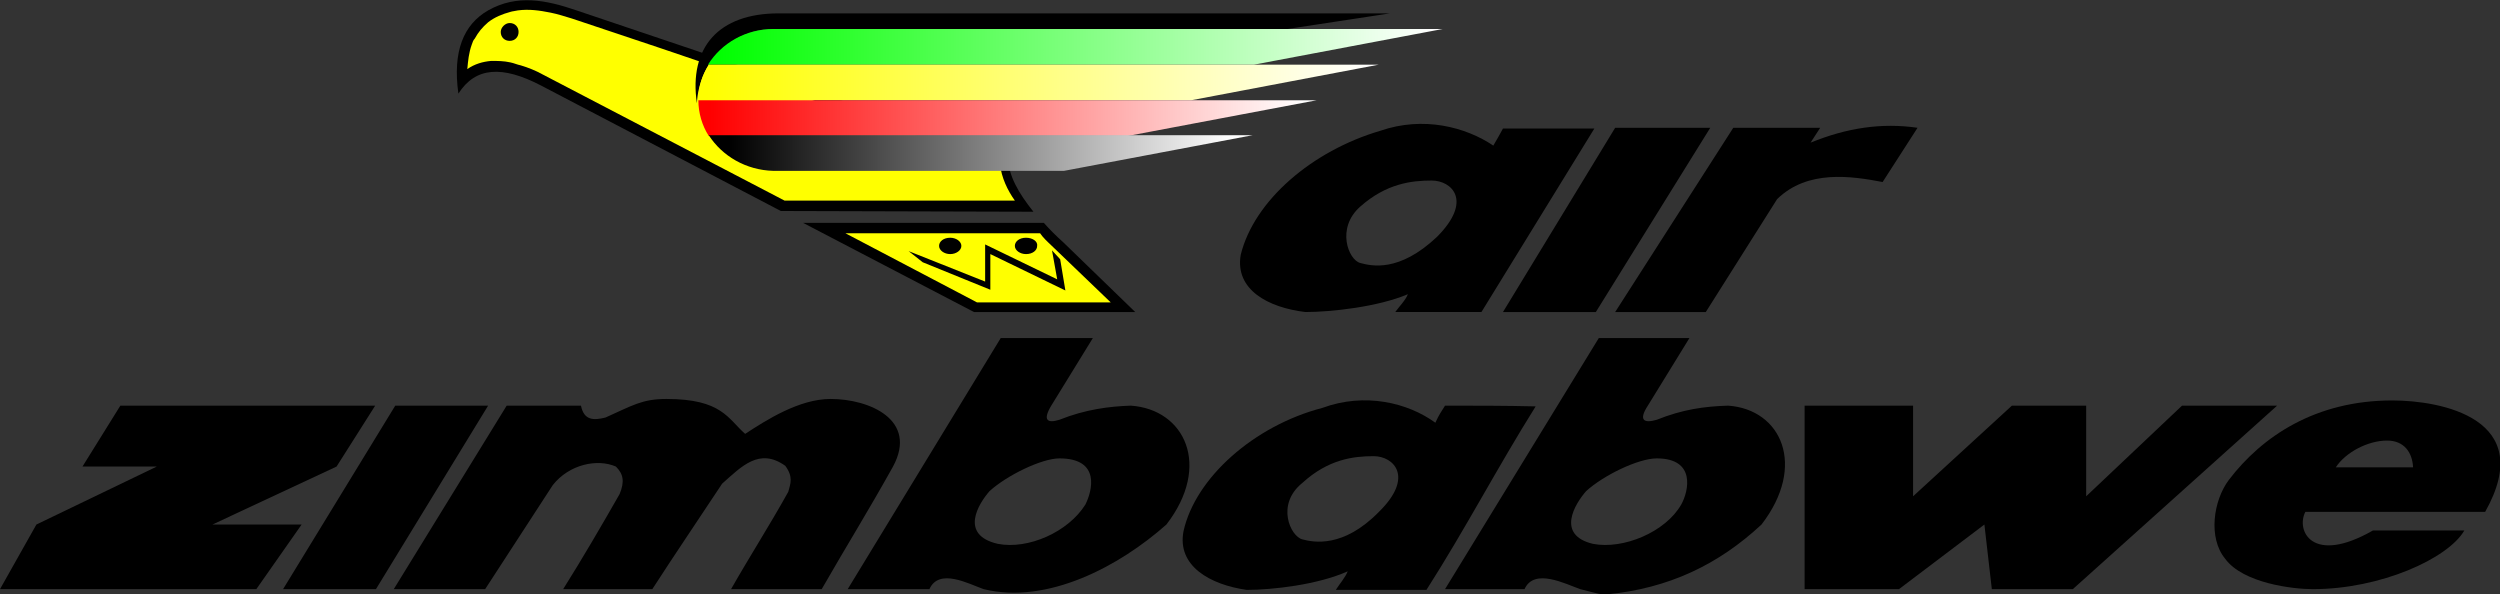 <?xml version="1.0" encoding="utf-8"?>
<!-- Generator: Adobe Illustrator 25.4.1, SVG Export Plug-In . SVG Version: 6.00 Build 0)  -->
<svg version="1.1" id="Layer_1" xmlns="http://www.w3.org/2000/svg" xmlns:xlink="http://www.w3.org/1999/xlink" x="0px" y="0px"
	 viewBox="0 0 336.5 80" style="enable-background:new 0 0 336.5 80;" xml:space="preserve">
<rect x="0" y="0" width="336.5" height="80" fill="#333333" stroke="none"/>
<style type="text/css">
	.st0{fill-rule:evenodd;clip-rule:evenodd;}
	.st1{fill-rule:evenodd;clip-rule:evenodd;fill:#FFFF00;}
	.st2{fill:url(#rect204_00000084492032939938058920000002502921350248229274_);}
	.st3{fill:url(#rect219_00000066512801452885400050000002266155030766030270_);}
	.st4{fill:url(#rect234_00000122702507946035612530000009227648063040574103_);}
	.st5{fill:url(#rect249_00000039134504816566689100000017654703792276177539_);}
</style>
<g>
	<polygon id="polygon163" class="st0" points="38.1,79.3 53.2,54.6 65.7,54.6 50.6,79.3 	"/>
	<polygon id="polygon165" class="st0" points="0,79.3 4.9,70.6 21.1,62.8 11.1,62.8 16.2,54.6 50.5,54.6 45.3,62.8 28.6,70.6 
		40.6,70.6 34.5,79.3 	"/>
	<path id="path167" class="st0" d="M142.6,61.7c-2.4,0-7.1,2.3-9.4,4.4c-1.5,1.7-4.1,5.9,1.1,7.1c4.1,0.8,9.5-1.6,11.8-5.3
		C147,66.1,148.2,61.7,142.6,61.7 M134.7,45.5l-20.6,33.8h11c1.3-2.9,5.3-0.7,7.3,0c8.6,2.1,18.3-3.1,24.6-8.7
		c6.1-7.9,2.5-15.5-4.8-16c-2.9,0.1-6.1,0.5-9.6,1.9c-1.6,0.5-2.3,0.1-1.1-1.9l5.6-9.1L134.7,45.5L134.7,45.5z"/>
	<path id="path169" class="st0" d="M184.9,61.4c2.7,0,5.5,2.8,0.7,7.5c-4.8,4.9-8.8,4.1-10.3,3.7c-1.6-0.4-3.6-4.7,0-7.6
		C178.8,61.8,182.2,61.4,184.9,61.4 M194.5,54.6c-0.5,0.8-0.8,1.2-1.3,2.3c-3.7-2.7-9.5-4.1-15.2-2c-9.2,2.4-17.1,9.4-18.7,16.6
		c-0.9,4.7,3.6,7.2,8.5,7.9c3.5,0,9.6-0.7,13.6-2.5c-0.3,0.8-1.1,1.7-1.6,2.5c3.6,0,8.4,0,12.2,0c5.3-8.3,9.5-16.4,14.7-24.7
		C202.4,54.6,198.8,54.6,194.5,54.6z"/>
	<path id="path171" class="st0" d="M192.7,24.3c2.7,0,5.6,2.7,0.7,7.6c-5.1,4.8-8.8,3.9-10.3,3.5c-1.6-0.4-3.3-4.7,0-7.6
		C186.6,24.7,190,24.3,192.7,24.3 M202.3,17.3c-0.5,0.9-0.7,1.3-1.3,2.3c-3.7-2.5-9.4-4-15.2-2c-9.2,2.7-17,9.4-18.8,16.7
		c-0.8,4.7,3.7,7.1,8.7,7.7c3.5,0,9.8-0.7,13.8-2.4c-0.3,0.8-1.2,1.7-1.7,2.4c3.7,0,8,0,11.6,0l15.2-24.7
		C210.3,17.3,206.6,17.3,202.3,17.3z"/>
	<polygon id="polygon173" class="st0" points="202.3,42 217.4,17.2 230.2,17.2 214.8,42 	"/>
	<path id="path175" class="st0" d="M233.3,17.2L217.4,42h12.2l9.6-15.2c4.1-4,10-3.1,14.2-2.3l4.7-7.3c-4.8-0.7-9.5,0-14.4,2l1.3-2
		H233.3z"/>
	<path id="path177" class="st0" d="M223,61.7c-2.5,0-7.2,2.3-9.5,4.4c-1.5,1.7-4.1,5.9,0.9,7.1c4.1,0.8,9.8-1.6,11.9-5.3
		C227.3,66.1,228.3,61.7,223,61.7 M215.2,45.5l-20.7,33.8h10.7c1.3-2.9,5.5-0.7,7.5,0c2.8,0.7,2.5,0.7,3.6,0.7
		c8.3-0.8,15-4,20.8-9.4c6.1-7.9,2.7-15.5-4.5-16c-3.2,0.1-6.1,0.5-9.6,1.9c-1.7,0.5-2.5,0.1-1.2-1.9l5.6-9.1L215.2,45.5L215.2,45.5
		z"/>
	<polygon id="polygon179" class="st0" points="293.7,54.6 306.5,54.6 279,79.3 268.1,79.3 267.1,70.6 255.6,79.3 242.9,79.3 
		242.9,54.6 257.5,54.6 257.5,66.8 270.8,54.6 280.8,54.6 280.8,66.8 	"/>
	<path id="path181" class="st0" d="M314.4,62.9h10.4c-0.1-2-1.2-3.6-3.5-3.6C318.7,59.3,315.7,60.9,314.4,62.9 M322,53.9
		c-10.3,0-17.5,4.8-22,10.7c-2.1,2.8-2.8,7.8-0.5,10.6c2.4,3.3,9.1,4.1,11.8,4.1c9.1,0,18.2-4.1,20.4-7.9c-4.4,0-9.2,0-12.3,0
		c-8.2,4.7-10.4,0-9.1-2.5c8.3,0,16.8,0,24.2,0C341.6,56.3,328.5,53.9,322,53.9z"/>
	<path id="path183" class="st0" d="M110.6,79.3c-4.3,0-8,0-12.2,0c2.5-4.4,5.2-8.6,7.7-13.1c0.3-1.1,0.7-2-0.4-3.5
		c-3.5-2.5-5.9,0.1-8.5,2.4c-3.1,4.7-6.3,9.4-9.4,14.2c-4,0-7.9,0-12,0c2.7-4.3,5.2-8.6,7.6-12.8c0.7-1.7,0.5-2.7-0.5-3.7
		c-2.5-1.1-6.3-0.3-8.5,2.5l-9.1,14H53l15.2-24.7c3.5,0,6.8,0,10,0c0.4,2,1.7,2,3.3,1.6c3.6-1.6,4.9-2.5,8.2-2.5
		c7.5,0,8.3,2.7,10.6,4.7c2.9-1.9,7.3-4.7,11.5-4.7c5.2,0,11.8,2.8,8.4,9.1C116.8,68.9,114.1,73.2,110.6,79.3"/>
	<path id="path185" class="st0" d="M105.1,28.4L72.8,11.5c-5.2-2.7-8.8-2.5-11.1,1.1c-0.8-5.7,0.7-9.3,4-11.2
		c3.9-2.2,7.8-1.4,11.9,0l17.5,5.9c13.5,4.6,27.1,9.3,40.6,13.9c0,2.4,1.4,4.8,3.4,7.3L105.1,28.4L105.1,28.4z M131.1,42l-23-12
		h32.4c0.8,0.9,1.7,1.8,2.6,2.6l9.7,9.4C145.6,42,138.4,42,131.1,42z"/>
	<path id="path187" class="st1" d="M63.5,6c0.1-0.3,0.2-0.6,0.4-0.8c0.5-0.9,1-1.5,1.8-2.2c0.9-0.7,1.9-1.1,3-1.4
		c0.3-0.1,0.6-0.1,1-0.2c1.5-0.2,2.9,0,4.4,0.3c1,0.2,1.9,0.5,2.9,0.8c8.1,2.7,16.2,5.4,24.2,8.2c11.1,3.8,22.3,7.6,33.4,11.4
		c0.2,1.8,1,3.5,2,4.9h-31L73,10c-0.9-0.5-1.9-0.9-2.9-1.2c-0.5-0.1-0.9-0.3-1.4-0.4c-0.9-0.2-1.7-0.2-2.6-0.2
		c-1.1,0.1-2.2,0.4-3.2,1.1C63,8.2,63.1,7.1,63.5,6 M140.3,31.8c0.5,0.6,1.1,1.1,1.7,1.7l7.5,7.2h-18l-17.7-9.3H140
		C140.1,31.5,140.2,31.7,140.3,31.8z"/>
	<path id="path189" class="st0" d="M187.1,1.8h-82.3c-8.1,0-12.1,4.6-11,12.1c0.3-5.7,4.8-10,10.4-10h69.1L187.1,1.8z"/>
	
		<linearGradient id="rect204_00000062906007580792045260000005462131376384983181_" gradientUnits="userSpaceOnUse" x1="-202.982" y1="-758.58" x2="-202.556" y2="-758.58" gradientTransform="matrix(227.408 0 0 -10.966 46256.051 -8312.172)">
		<stop  offset="0" style="stop-color:#00FF00"/>
		<stop  offset="1" style="stop-color:#FFFFFF"/>
	</linearGradient>
	<path id="rect204" style="fill:url(#rect204_00000062906007580792045260000005462131376384983181_);" d="M104.1,3.9
		c-3.7,0-7,1.9-8.8,4.8h73.5l25.4-4.8v0H104.1z"/>
	
		<linearGradient id="rect219_00000175294311775413732590000015593978895798787252_" gradientUnits="userSpaceOnUse" x1="-202.946" y1="-758.023" x2="-202.52" y2="-758.023" gradientTransform="matrix(210.89 0 0 -10.97 42894.27 -8304.286)">
		<stop  offset="0" style="stop-color:#FFFF00"/>
		<stop  offset="1" style="stop-color:#FFFFFF"/>
	</linearGradient>
	<path id="rect219" style="fill:url(#rect219_00000175294311775413732590000015593978895798787252_);" d="M95.4,8.7
		c-0.9,1.4-1.4,3-1.4,4.8h66.3l25.3-4.8H95.4z"/>
	
		<linearGradient id="rect234_00000017483461097753331500000012574467011303567529_" gradientUnits="userSpaceOnUse" x1="-202.902" y1="-757.459" x2="-202.485" y2="-757.459" gradientTransform="matrix(191.217 0 0 -10.97 38893.957 -8293.323)">
		<stop  offset="0" style="stop-color:#FF0000"/>
		<stop  offset="1" style="stop-color:#FFFFFF"/>
	</linearGradient>
	<path id="rect234" style="fill:url(#rect234_00000017483461097753331500000012574467011303567529_);" d="M94,13.5
		c0,1.7,0.5,3.4,1.4,4.8h56.4l25.4-4.8H94z"/>
	
		<linearGradient id="rect249_00000160898723423395930350000007345681876396107449_" gradientUnits="userSpaceOnUse" x1="-202.847" y1="-756.886" x2="-202.447" y2="-756.886" gradientTransform="matrix(168.389 0 0 -10.972 34255.406 -8283.895)">
		<stop  offset="0" style="stop-color:#000000"/>
		<stop  offset="1" style="stop-color:#FFFFFF"/>
	</linearGradient>
	<path id="rect249" style="fill:url(#rect249_00000160898723423395930350000007345681876396107449_);" d="M95.4,18.2L95.4,18.2
		c1.8,2.8,5,4.7,8.7,4.8h39.1l25.4-4.8H95.4z"/>
	<path id="path251" class="st0" d="M68.6,3.1c0.7,0,1.2,0.5,1.2,1.2c0,0.7-0.5,1.2-1.2,1.2S67.4,5,67.4,4.3
		C67.4,3.7,68,3.1,68.6,3.1"/>
	<path id="path253" class="st0" d="M122.3,33.8l10.3,4.1v-5l9.7,4.7l-0.7-3.9l1.1,1.2l0.7,4.2l-10.1-4.9V39l-9.1-3.7L122.3,33.8z
		 M127.9,32c-0.9,0-1.5,0.5-1.5,1.1c0,0.6,0.7,1.1,1.5,1.1s1.5-0.5,1.5-1.1C129.4,32.5,128.7,32,127.9,32z M138.1,32
		c-0.9,0-1.5,0.5-1.5,1.1c0,0.6,0.7,1.1,1.5,1.1c0.9,0,1.5-0.5,1.5-1.1C139.7,32.5,139,32,138.1,32z"/>
</g>
</svg>
